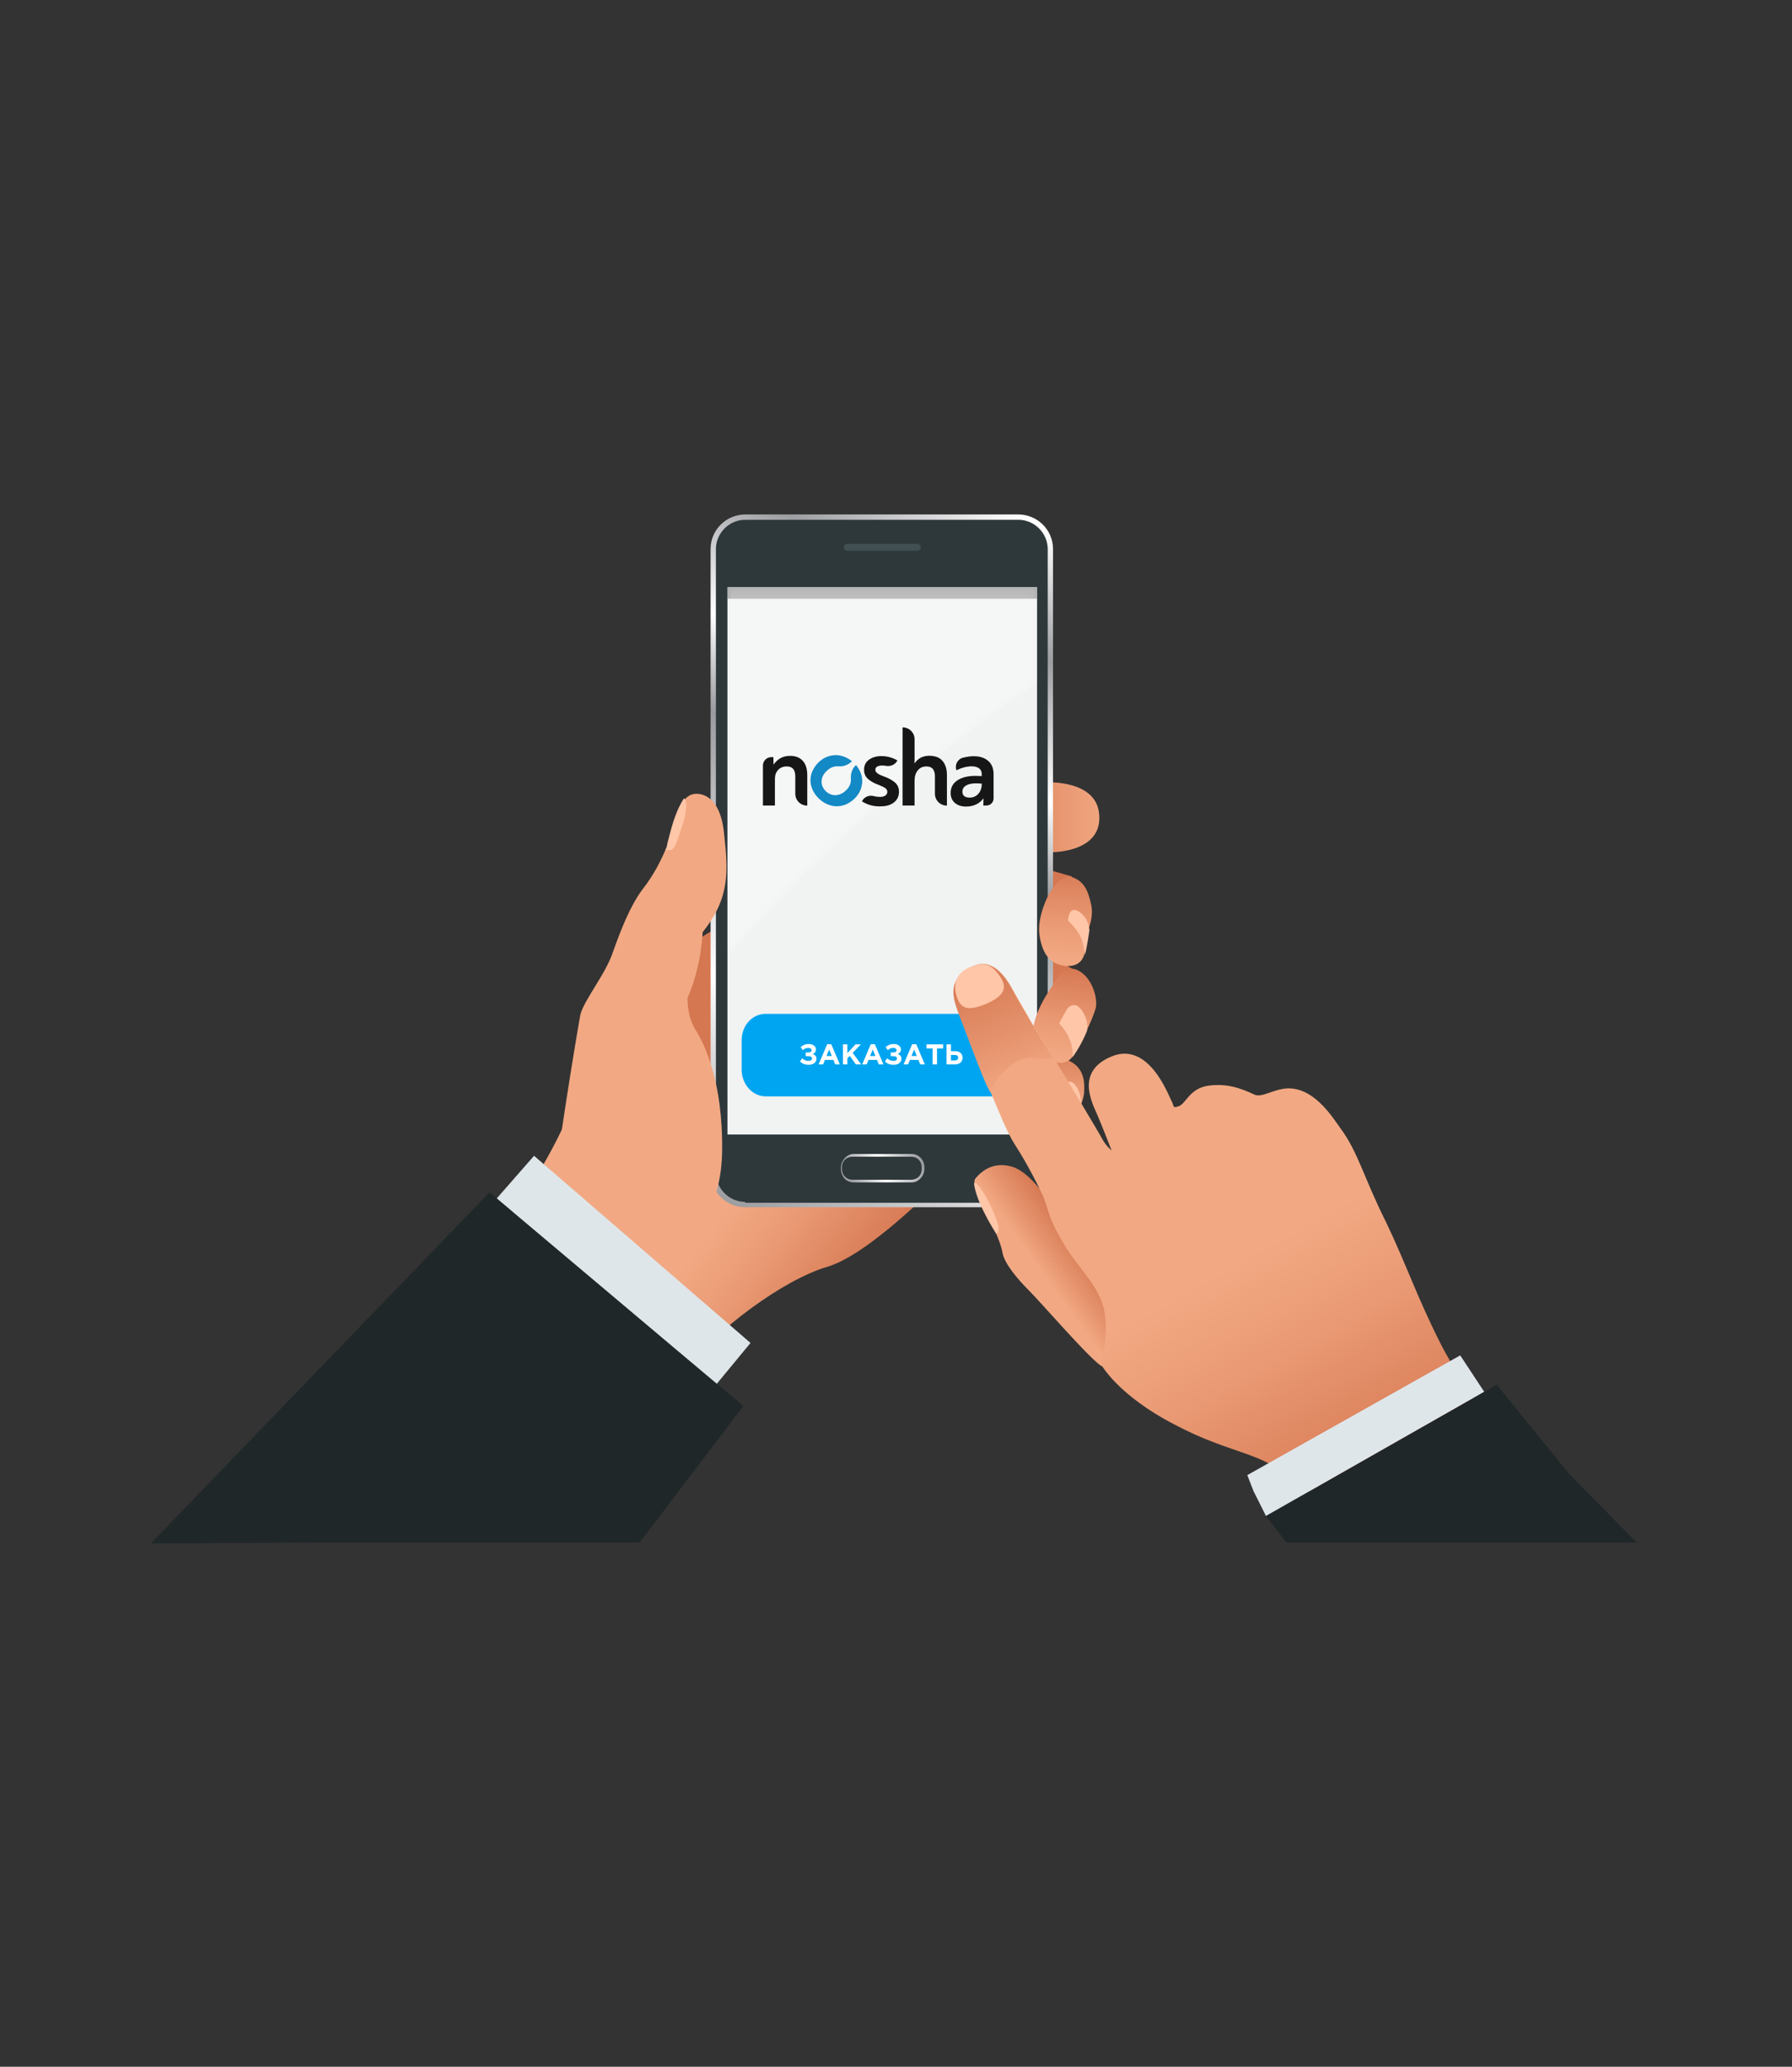 <svg width="202" height="233" viewBox="0 0 202 233" fill="none" xmlns="http://www.w3.org/2000/svg">
<rect x="0" y="0" width="202" height="233" fill="#333333" stroke="none"/>
<path d="M85.2 102.2C84.3 102.9 79.5 105.1 78.3 106.3C78.3 106.3 67.1 118.8 64.6 124.6C61.4 131.9 58.9 135.1 54.6 141.1C47.7 150.8 37 161.7 37 161.7V173.8H62.4C62.4 173.8 75.4 156.7 77.1 154.5C80.8 149.9 88.2 144.3 93.3 142.8C99 141.1 109.3 129.8 109.3 129.8C109.3 129.8 88.4 99.6 85.2 102.2Z" fill="url(#paint0_linear)"/>
<path d="M94 123.7C91.2 113.5 87.2 100.6 85.2 102.2C84.3 102.9 79.5 105.1 78.3 106.3C78.3 106.3 74.1 110.9 70.3 115.9C71.1 118.8 72.4 121.2 74.4 121.9C78.6 123.5 89.1 123.9 94 123.7Z" fill="#D57751"/>
<path d="M123.9 91.8C123.6 87.9 118 88.2 118 88.2V96.1C121 96.1 124.2 95.1 123.9 91.8Z" fill="url(#paint1_linear)"/>
<path d="M118 117.3V121.7C118.9 121.5 119.6 121.4 119.6 121.4L120.3 118.6C120.3 118.6 118.9 117.8 118 117.3Z" fill="#D57751"/>
<path d="M121.2 109.4C121.2 109.4 118.6 107.9 118.4 107.9C118.4 107.9 118.2 107.9 118.1 107.8V112.7C118.6 112.6 120.6 112.3 120.6 112.3C120.7 112.3 121.8 110.3 121.8 110.3L121.2 109.4Z" fill="#D57751"/>
<path d="M118 98V102.6C118.7 102.5 119.3 102.5 119.3 102.5L120 101.3C120.1 101.2 120.8 98.8 120.8 98.8C120.8 98.8 119.4 98.4 118 98Z" fill="#D57751"/>
<path d="M118.7 132.2C118.7 134.3 117 136.1 114.8 136.1H84C81.9 136.1 80.1 134.4 80.1 132.2V61.9C80.1 59.7 81.9 58 84 58H114.8C116.9 58 118.7 59.7 118.7 61.9V132.2Z" fill="url(#paint2_linear)"/>
<path d="M84 135.5C82.2 135.5 80.7 134 80.7 132.2V61.9C80.7 60.1 82.2 58.6 84 58.6H114.8C116.6 58.6 118.1 60.1 118.1 61.9V132.3C118.1 134.1 116.6 135.6 114.8 135.6H84V135.5Z" fill="#2E383B"/>
<path d="M116.9 66.2H82V127.9H116.9V66.2Z" fill="#F1F2F2"/>
<path d="M116.9 66.2H82V67.5H116.9V66.2Z" fill="#A3A3A3"/>
<path d="M104.2 131.8C104.2 132.6 103.5 133.3 102.8 133.3H96.2C95.4 133.3 94.8 132.6 94.8 131.8V131.6C94.8 130.8 95.5 130.1 96.2 130.1H102.8C103.6 130.1 104.2 130.8 104.2 131.6V131.8Z" fill="url(#paint3_linear)"/>
<path d="M96.1 133C95.4 133 94.9 132.5 94.9 131.8V131.6C94.9 130.9 95.4 130.4 96.1 130.4H102.7C103.4 130.4 103.9 130.9 103.9 131.6V131.8C103.9 132.5 103.4 133 102.7 133H96.1Z" fill="#2E383B"/>
<path d="M103.4 61.3H95.5C95.3 61.3 95.1 61.5 95.1 61.7C95.1 61.9 95.3 62.1 95.5 62.1H103.4C103.6 62.1 103.8 61.9 103.8 61.7C103.8 61.5 103.6 61.3 103.4 61.3Z" fill="#414E52"/>
<mask id="mask0" mask-type="alpha" maskUnits="userSpaceOnUse" x="82" y="66" width="35" height="42">
<path d="M116.9 77.1V66.2H82V107.9C89.1 99.7 100.9 87.9 116.9 77.1Z" fill="url(#paint4_linear)"/>
</mask>
<g mask="url(#mask0)">
<path opacity="0.3" d="M116.9 77.1V66.2H82V107.9C89.1 99.7 100.9 87.9 116.9 77.1Z" fill="url(#paint5_linear)"/>
</g>
<g clip-path="url(#clip0)">
<path d="M90.499 85.784C90.84 86.16 90.998 86.704 90.998 87.404V90.825C90.25 90.825 89.647 90.229 89.647 89.49V87.52C89.647 86.782 89.332 86.406 88.702 86.406C88.282 86.406 87.954 86.535 87.718 86.795C87.469 87.054 87.351 87.391 87.351 87.805V90.812H86V86.302C86 85.771 86.433 85.356 86.957 85.356H87.18L87.194 86.212C87.39 85.913 87.653 85.667 87.954 85.486C88.269 85.304 88.637 85.214 89.056 85.214C89.673 85.214 90.158 85.395 90.499 85.784Z" fill="#161616"/>
<path d="M97.163 90.346L97.203 90.268C97.452 89.814 97.99 89.62 98.501 89.749C98.738 89.814 98.974 89.84 99.21 89.84C99.459 89.84 99.656 89.788 99.8 89.685C99.945 89.581 100.023 89.451 100.023 89.27C100.023 89.089 99.931 88.946 99.761 88.829C99.59 88.713 99.315 88.596 98.961 88.454C98.462 88.272 98.082 88.039 97.806 87.78C97.531 87.52 97.4 87.184 97.4 86.769C97.4 86.289 97.583 85.914 97.964 85.641C98.344 85.369 98.803 85.24 99.354 85.24C99.997 85.24 100.6 85.408 101.164 85.732L101.151 85.745C100.902 86.212 100.39 86.432 99.866 86.341C99.735 86.315 99.59 86.302 99.459 86.302C99.236 86.302 99.052 86.341 98.908 86.406C98.764 86.471 98.672 86.613 98.672 86.769C98.672 86.937 98.751 87.067 98.921 87.197C99.092 87.313 99.341 87.43 99.669 87.546C100.207 87.741 100.613 87.974 100.902 88.233C101.191 88.492 101.335 88.842 101.335 89.257C101.335 89.762 101.151 90.164 100.771 90.462C100.39 90.76 99.905 90.903 99.289 90.903C98.515 90.942 97.806 90.747 97.163 90.346Z" fill="#161616"/>
<path d="M106.241 85.784C106.582 86.173 106.739 86.704 106.739 87.391V90.825C105.992 90.825 105.388 90.229 105.388 89.49V87.495C105.388 87.158 105.31 86.885 105.152 86.691C104.995 86.497 104.759 86.406 104.431 86.406C104.011 86.406 103.683 86.562 103.447 86.86C103.211 87.158 103.093 87.546 103.093 88V90.812H101.742V82C102.489 82 103.093 82.596 103.093 83.335V85.253C103.093 85.59 103.093 85.862 103.08 86.082C103.46 85.499 104.024 85.201 104.772 85.201C105.428 85.214 105.913 85.395 106.241 85.784Z" fill="#161616"/>
<path d="M111.396 85.784C111.803 86.134 112 86.639 112 87.287V90.022C112 90.462 111.632 90.812 111.2 90.812H110.845L110.859 89.996C110.649 90.294 110.386 90.514 110.045 90.683C109.704 90.851 109.324 90.929 108.891 90.929C108.366 90.929 107.946 90.786 107.631 90.514C107.317 90.242 107.159 89.866 107.159 89.4C107.159 88.791 107.408 88.311 107.92 87.974C108.419 87.637 109.101 87.469 109.967 87.469C110.163 87.469 110.399 87.482 110.662 87.495V87.249C110.662 86.977 110.557 86.756 110.36 86.614C110.163 86.471 109.888 86.393 109.534 86.393C109.009 86.393 108.432 86.536 107.815 86.834C107.592 86.238 107.933 85.577 108.55 85.421C108.97 85.318 109.363 85.253 109.757 85.253C110.439 85.253 111.003 85.434 111.396 85.784ZM110.268 89.504C110.531 89.231 110.662 88.843 110.675 88.35C110.452 88.324 110.242 88.311 110.032 88.311C109.547 88.311 109.166 88.389 108.891 88.558C108.615 88.726 108.484 88.959 108.484 89.257C108.484 89.465 108.55 89.633 108.694 89.75C108.838 89.866 109.035 89.918 109.271 89.918C109.678 89.931 110.006 89.789 110.268 89.504Z" fill="#161616"/>
<path d="M91.457 87.275C91.326 87.741 91.326 88.221 91.47 88.7C91.614 89.18 91.877 89.607 92.27 89.996C92.664 90.385 93.097 90.644 93.582 90.786C94.067 90.929 94.54 90.929 95.025 90.799C95.497 90.67 95.93 90.411 96.324 90.035C96.704 89.659 96.966 89.231 97.098 88.752C97.229 88.272 97.229 87.806 97.085 87.326C96.966 86.938 96.77 86.588 96.494 86.251L96.429 86.316C96.048 86.691 95.878 87.236 95.917 87.767C95.917 87.832 95.93 87.897 95.917 87.961C95.904 88.376 95.72 88.765 95.366 89.102C95.025 89.439 94.632 89.62 94.212 89.646C93.792 89.659 93.412 89.516 93.084 89.192C92.756 88.868 92.598 88.493 92.611 88.078C92.624 87.663 92.808 87.275 93.162 86.938C93.516 86.588 93.897 86.406 94.317 86.393C94.382 86.393 94.448 86.393 94.5 86.393C95.064 86.445 95.628 86.225 96.035 85.823C95.707 85.551 95.34 85.357 94.959 85.24C94.474 85.097 93.989 85.097 93.516 85.227C93.031 85.357 92.598 85.616 92.218 85.992C91.85 86.38 91.588 86.808 91.457 87.275Z" fill="#1389C6"/>
</g>
<path d="M115.6 120.6C115.6 122.3 114.4 123.6 112.9 123.6H86.3C84.8 123.6 83.6 122.2 83.6 120.6V117.3C83.6 115.6 84.8 114.3 86.3 114.3H112.9C114.4 114.3 115.6 115.7 115.6 117.3V120.6Z" fill="#00A5F1"/>
<path d="M120 119.4L118.7 119.5C118.7 119.5 117 121.4 117.2 123.3C117.4 125.2 118.8 126.5 120.1 126.5C121.4 126.5 122.1 124 122.2 123.3C122.2 122.6 122.6 120.2 120 119.4Z" fill="url(#paint6_linear)"/>
<path d="M118.3 100.7C118.3 100.7 116.8 103.3 117.2 105.6C117.6 107.9 118.6 108.7 120.1 108.9C121.6 109 122 108.2 122.2 107.7C122.3 107.1 122.7 104.7 122.7 104.7C122.7 104.7 123.3 103.3 123 102C122.7 100.6 122.3 99.4 120.9 98.9C119.6 98.4 118.3 100.7 118.3 100.7Z" fill="url(#paint7_linear)"/>
<path d="M118.6 111.2C118.6 111.2 116 114.7 116.5 117.1C117.1 119.5 119.9 120.7 120.9 119.1C121.9 117.6 123.2 114.8 123.5 113.7C123.8 112.6 123.1 110 121.3 109.3C119.6 108.7 118.6 111.2 118.6 111.2Z" fill="url(#paint8_linear)"/>
<path d="M119.4 115.4C119.4 115.4 121.1 117 120.9 119.2C120.9 119.2 121.8 118 122.5 116.3C122.6 116 122.7 115 122 114C121.4 113 120.6 113.2 120.2 113.9C119.8 114.6 119.5 115.1 119.4 115.4Z" fill="#FFC6A8"/>
<path d="M120.2 122.2C120.2 122.2 121.6 123.7 121.4 125.5C121.4 125.5 122.2 125.1 121.7 123.3C121.2 121.7 120.3 121.8 120.2 122.2Z" fill="#FFC6A8"/>
<path d="M122.8 104.9C122.8 104.9 122.8 103.7 121.8 102.9C120.8 102.1 120.4 103 120.4 103.8C120.4 103.8 121.7 105 122 106.1C122.3 107.2 122.3 107.7 122.3 107.7C122.3 107.7 122.6 106.4 122.8 104.9Z" fill="#FFC6A8"/>
<path d="M77.9 89.6C78.6 89.3 81.1 89.3 81.6 93.8C82.1 98.3 82.3 101.2 79.2 105.1C79.2 105.1 79.1 108.9 77.5 112.5C77.5 112.5 77.4 114.5 78.4 116.1C79.4 117.7 81.5 121.9 81.4 129.8C81.2 141 73 141.5 70.2 141.1C67.4 140.7 62.3 139.1 62.3 136C62.3 132.9 65.1 116.1 65.4 114.5C65.7 112.9 68.3 109.8 69.1 107.3C70 104.8 71 102.2 72.4 100.3C73.8 98.5 74.5 97 75.2 95.4C75.9 93.8 76.2 90.3 77.9 89.6Z" fill="#F2A983"/>
<path d="M75.2 95.2C75.2 95.4 75.1 95.7 75 95.8C75.2 95.8 75.6 95.9 75.7 95.8C76.1 95.7 76.5 94.3 77 92.8C77.4 91.5 77.5 90.2 77.1 90C76 91.7 75.6 93.7 75.2 95.2Z" fill="#FFC6A8"/>
<path d="M55.2 134.4L83.8 158.5L72.1 173.9H36.9L17 174L55.2 134.4Z" fill="#202728"/>
<path d="M80.8 156L84.6 151.4L60.2 130.3L56 135.1L80.8 156Z" fill="#DFE6EA"/>
<path d="M118.8 136.3C118.8 136.3 116.6 132.5 114.3 131.6C112 130.8 110.6 132.1 110 132.8C109.4 133.4 110.6 135 111.2 136.5C111.8 138 112.8 140 113 141.2C113.2 142.4 114.6 144.1 116 145.5C117.4 146.9 122.4 152.7 124 153.9C125.6 155.1 128.3 151.3 128.5 151.2C128.7 151.1 123.2 138.7 123.2 138.7L118.8 136.3Z" fill="url(#paint9_linear)"/>
<path d="M112.3 139.1C112.3 139.1 112.9 139 112.3 137.4C111.7 135.8 110.2 133 109.8 133.4C109.8 133.4 109.8 135.1 112.3 139.1Z" fill="#FFC6A8"/>
<path d="M145.1 166.7C145.4 167.1 145.8 167.6 146.2 168.1H173C169.8 163.4 164.4 155.4 162.5 151.7C159.7 146.2 158.6 142.7 156.2 137.7C153.7 132.7 153.1 129.9 151.1 127.2C150.1 125.8 148.1 122.6 145.1 122.7C143.5 122.8 142.2 123.8 141.4 123.4C139.9 122.7 138.3 122.1 136.2 122.4C134.1 122.7 133.7 124.4 132.9 124.7C132.1 125 132.4 124.7 132 124C131.6 123.2 129.4 117.4 125.3 119.1C121.2 120.8 123.1 124.3 123.7 125.7C124.3 127.1 125.3 129.7 125.3 129.7C125.3 129.7 124.7 129.2 124.3 128.5C124 127.9 119.7 120.7 118.6 119C117.4 117.3 114.8 112.7 114.4 112C114 111.3 112.3 107.5 109.5 109C106.6 110.5 107.5 112.6 108.1 114.3C108.8 116 110.7 121.3 111.4 122.6C112.1 123.9 113.2 127.2 114.5 129.2C115.8 131.2 117.1 133.8 117.6 134.9C118.3 136.7 118.2 137.4 119.9 140.2C121.6 143.1 124 145 124.5 147.9C125 150.8 124.1 153.8 124.1 153.8C124.1 153.8 126 157.3 132.4 160.6C138.8 164 142.8 163.8 145.1 166.7Z" fill="url(#paint10_linear)"/>
<path d="M118.6 119.1C117.4 117.4 114.8 112.8 114.4 112.1C114 111.4 112.3 107.6 109.5 109.1C106.6 110.6 107.5 112.7 108.1 114.4C108.8 116.1 110.7 121.4 111.4 122.7C111.5 122.8 111.5 123 111.6 123.1C112.1 122.2 112.6 121.3 113 121C113.7 120.4 114.8 119.1 116.4 119.3C117.4 119.4 118.2 119.4 118.7 119.3C118.7 119.2 118.6 119.1 118.6 119.1Z" fill="url(#paint11_linear)"/>
<path d="M111.1 113.2C113.7 112.1 113.4 111 112.6 109.9C111.8 108.8 111 108.4 109.4 109C107.9 109.6 107.4 110.8 107.8 112.2C108.2 113.6 108.9 114.1 111.1 113.2Z" fill="#FFC6A8"/>
<path d="M168.7 156.1L142.7 170.9L145 173.9H184.5L177 166.3L168.7 156.1Z" fill="#202728"/>
<path d="M164.6 152.8L140.6 166.3L141.3 168.1L142.7 170.9L167.3 156.9L164.6 152.8Z" fill="#DFE6EA"/>
<path d="M91.159 117.7C91.4 117.7 91.596 117.757 91.747 117.871C91.9 117.985 91.976 118.13 91.976 118.307C91.976 118.548 91.854 118.722 91.611 118.827C91.893 118.918 92.034 119.095 92.034 119.36C92.034 119.558 91.956 119.721 91.798 119.848C91.643 119.975 91.435 120.039 91.175 120.039C90.944 120.039 90.751 120.008 90.593 119.945C90.438 119.883 90.297 119.788 90.17 119.661L90.435 119.315C90.631 119.507 90.871 119.603 91.155 119.603C91.265 119.603 91.356 119.579 91.427 119.532C91.5 119.482 91.537 119.415 91.537 119.331C91.537 119.241 91.496 119.174 91.414 119.131C91.334 119.088 91.225 119.066 91.088 119.066H90.826V118.653H91.081C91.35 118.653 91.485 118.566 91.485 118.391C91.485 118.314 91.452 118.252 91.385 118.207C91.318 118.162 91.23 118.139 91.12 118.139C90.874 118.139 90.671 118.222 90.509 118.388L90.248 118.071C90.484 117.824 90.788 117.7 91.159 117.7Z" fill="white"/>
<path d="M92.274 120L93.243 117.722H93.702L94.671 120H94.151L93.945 119.493H92.988L92.781 120H92.274ZM93.166 119.053H93.767L93.466 118.32L93.166 119.053Z" fill="white"/>
<path d="M95.02 120V117.738H95.518V118.727L96.436 117.738H97.037L96.116 118.698L97.079 120H96.481L95.78 119.037L95.518 119.309V120H95.02Z" fill="white"/>
<path d="M97.187 120L98.156 117.722H98.615L99.584 120H99.064L98.857 119.493H97.901L97.694 120H97.187ZM98.078 119.053H98.679L98.379 118.32L98.078 119.053Z" fill="white"/>
<path d="M100.737 117.7C100.979 117.7 101.175 117.757 101.325 117.871C101.478 117.985 101.555 118.13 101.555 118.307C101.555 118.548 101.433 118.722 101.19 118.827C101.472 118.918 101.613 119.095 101.613 119.36C101.613 119.558 101.534 119.721 101.377 119.848C101.222 119.975 101.014 120.039 100.754 120.039C100.523 120.039 100.329 120.008 100.172 119.945C100.017 119.883 99.876 119.788 99.749 119.661L100.014 119.315C100.21 119.507 100.45 119.603 100.734 119.603C100.844 119.603 100.934 119.579 101.006 119.532C101.079 119.482 101.115 119.415 101.115 119.331C101.115 119.241 101.074 119.174 100.993 119.131C100.913 119.088 100.804 119.066 100.666 119.066H100.405V118.653H100.66C100.929 118.653 101.064 118.566 101.064 118.391C101.064 118.314 101.03 118.252 100.964 118.207C100.897 118.162 100.808 118.139 100.699 118.139C100.453 118.139 100.25 118.222 100.088 118.388L99.826 118.071C100.063 117.824 100.367 117.7 100.737 117.7Z" fill="white"/>
<path d="M101.853 120L102.822 117.722H103.281L104.25 120H103.73L103.523 119.493H102.567L102.36 120H101.853ZM102.745 119.053H103.346L103.045 118.32L102.745 119.053Z" fill="white"/>
<path d="M105.126 120V118.197H104.438V117.738H106.312V118.197H105.623V120H105.126Z" fill="white"/>
<path d="M106.694 120V117.738H107.192V118.507H107.673C107.932 118.507 108.134 118.574 108.28 118.708C108.427 118.839 108.5 119.017 108.5 119.241C108.5 119.473 108.423 119.659 108.268 119.796C108.115 119.932 107.906 120 107.641 120H106.694ZM107.631 118.934H107.192V119.551H107.634C107.882 119.551 108.006 119.445 108.006 119.234C108.006 119.034 107.881 118.934 107.631 118.934Z" fill="white"/>
<defs>
<linearGradient id="paint0_linear" x1="73.41" y1="147.124" x2="87.62" y2="158.171" gradientUnits="userSpaceOnUse">
<stop stop-color="#F2A983"/>
<stop offset="0.354" stop-color="#EA9B75"/>
<stop offset="1" stop-color="#D57751"/>
</linearGradient>
<linearGradient id="paint1_linear" x1="125.394" y1="92.037" x2="111.496" y2="92.244" gradientUnits="userSpaceOnUse">
<stop stop-color="#F2A983"/>
<stop offset="0.354" stop-color="#EA9B75"/>
<stop offset="1" stop-color="#D57751"/>
</linearGradient>
<linearGradient id="paint2_linear" x1="119.671" y1="60.569" x2="78.715" y2="134.265" gradientUnits="userSpaceOnUse">
<stop stop-color="white"/>
<stop offset="0.152" stop-color="#9D9EA2"/>
<stop offset="0.316" stop-color="white"/>
<stop offset="0.43" stop-color="#9A9B9F"/>
<stop offset="0.738" stop-color="white"/>
<stop offset="1" stop-color="#9A9B9E"/>
</linearGradient>
<linearGradient id="paint3_linear" x1="93.013" y1="134.155" x2="111.59" y2="127.138" gradientUnits="userSpaceOnUse">
<stop stop-color="white"/>
<stop offset="0.152" stop-color="#9D9EA2"/>
<stop offset="0.345" stop-color="white"/>
<stop offset="0.576" stop-color="#9A9B9F"/>
<stop offset="0.738" stop-color="white"/>
<stop offset="1" stop-color="#9A9B9E"/>
</linearGradient>
<linearGradient id="paint4_linear" x1="103.035" y1="96.207" x2="87.279" y2="56.326" gradientUnits="userSpaceOnUse">
<stop stop-color="#6B6B6B"/>
<stop offset="0.062" stop-color="#7A7A7A"/>
<stop offset="0.285" stop-color="#A9A9A9"/>
<stop offset="0.496" stop-color="#CECECE"/>
<stop offset="0.692" stop-color="#E9E9E9"/>
<stop offset="0.866" stop-color="#F9F9F9"/>
<stop offset="1" stop-color="white"/>
</linearGradient>
<linearGradient id="paint5_linear" x1="103.035" y1="96.207" x2="87.279" y2="56.326" gradientUnits="userSpaceOnUse">
<stop stop-color="white"/>
<stop offset="1" stop-color="white"/>
</linearGradient>
<linearGradient id="paint6_linear" x1="119.513" y1="125.864" x2="119.906" y2="117.109" gradientUnits="userSpaceOnUse">
<stop stop-color="#F2A983"/>
<stop offset="0.354" stop-color="#EA9B75"/>
<stop offset="1" stop-color="#D57751"/>
</linearGradient>
<linearGradient id="paint7_linear" x1="119.818" y1="108.312" x2="120.647" y2="97.137" gradientUnits="userSpaceOnUse">
<stop stop-color="#F2A983"/>
<stop offset="0.354" stop-color="#EA9B75"/>
<stop offset="1" stop-color="#D57751"/>
</linearGradient>
<linearGradient id="paint8_linear" x1="119.427" y1="119.244" x2="120.938" y2="108.823" gradientUnits="userSpaceOnUse">
<stop stop-color="#F2A983"/>
<stop offset="0.354" stop-color="#EA9B75"/>
<stop offset="1" stop-color="#D57751"/>
</linearGradient>
<linearGradient id="paint9_linear" x1="117.432" y1="143.562" x2="122.02" y2="140.272" gradientUnits="userSpaceOnUse">
<stop stop-color="#F2A983"/>
<stop offset="0.35" stop-color="#E79670"/>
<stop offset="1" stop-color="#D57751"/>
</linearGradient>
<linearGradient id="paint10_linear" x1="138.645" y1="142.394" x2="153.623" y2="169.141" gradientUnits="userSpaceOnUse">
<stop stop-color="#F2A983"/>
<stop offset="0.354" stop-color="#EA9B75"/>
<stop offset="1" stop-color="#D57751"/>
</linearGradient>
<linearGradient id="paint11_linear" x1="115.707" y1="122.667" x2="110.197" y2="108.759" gradientUnits="userSpaceOnUse">
<stop stop-color="#F2A983"/>
<stop offset="0.35" stop-color="#E79670"/>
<stop offset="1" stop-color="#D57751"/>
</linearGradient>
<clipPath id="clip0">
<rect width="26" height="12" fill="white" transform="translate(86 82)"/>
</clipPath>
</defs>
</svg>
